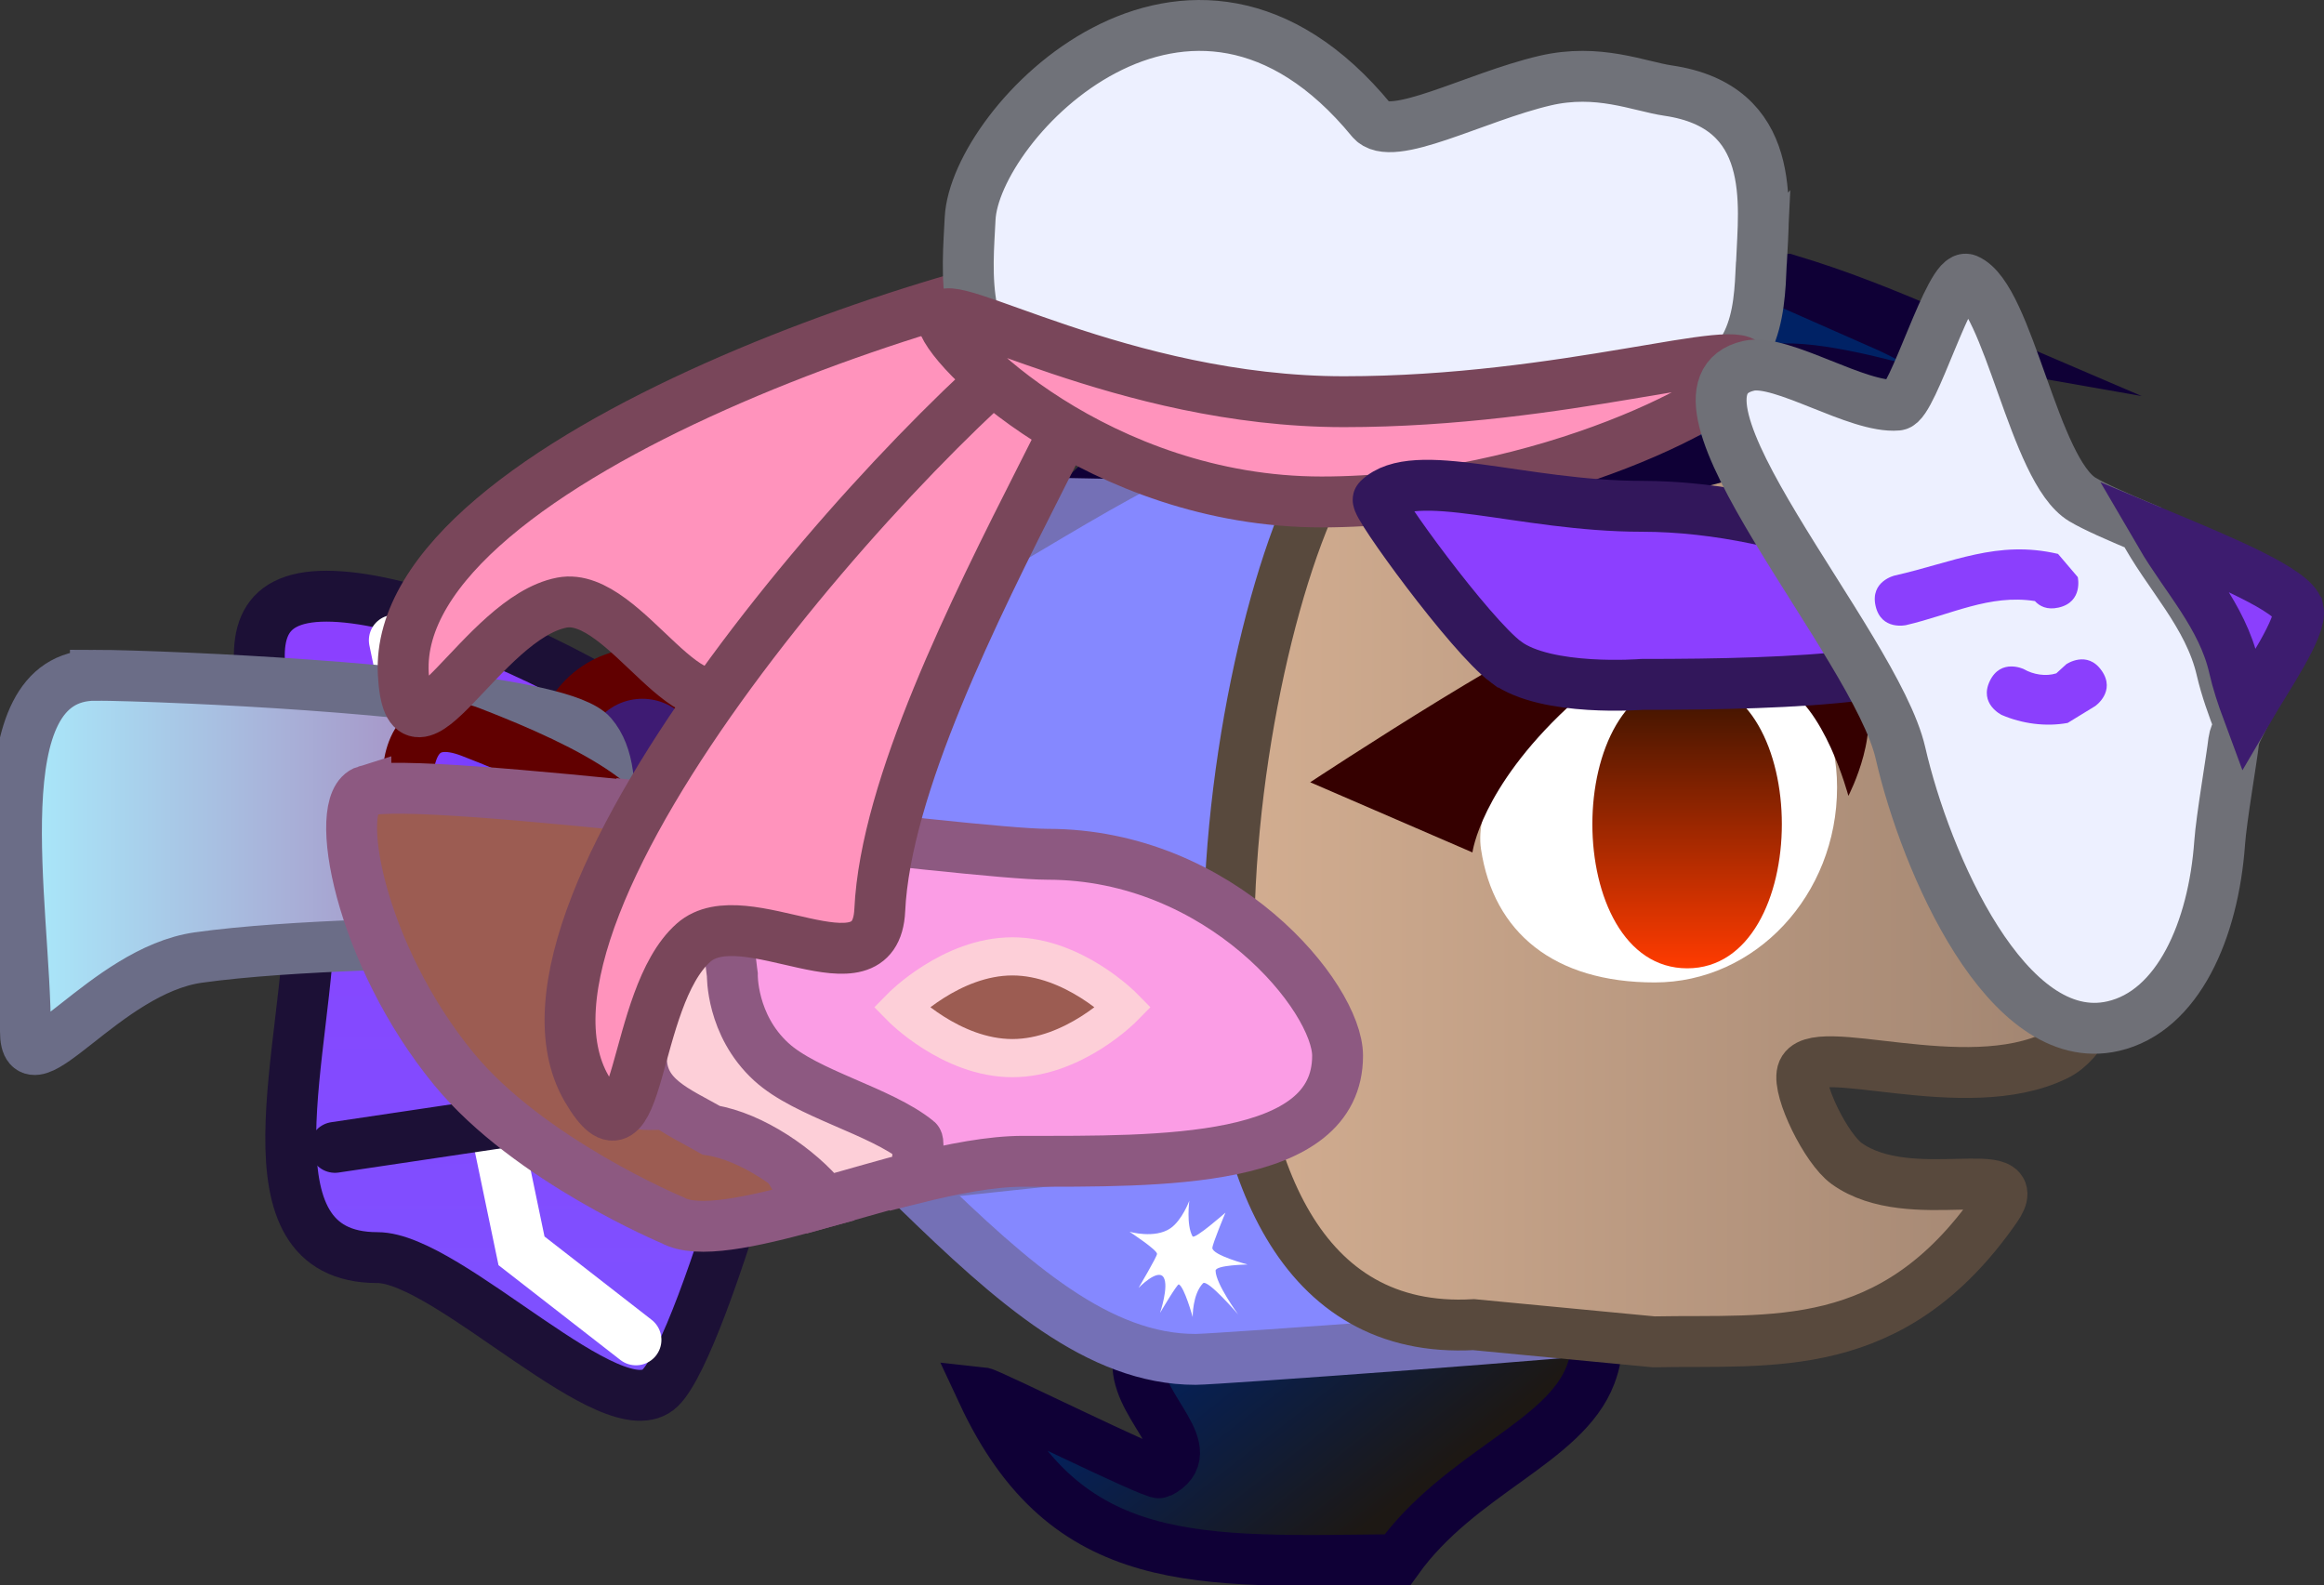<svg version="1.1" xmlns="http://www.w3.org/2000/svg" xmlns:xlink="http://www.w3.org/1999/xlink" width="91.354" height="62.306" viewBox="0,0,91.354,62.306"><rect x="0" y="0" width="91.354" height="62.306" fill="#333333" stroke="none"/><defs><linearGradient x1="215.503" y1="170.293" x2="215.503" y2="201.707" gradientUnits="userSpaceOnUse" id="color-1"><stop offset="0" stop-color="#8c3fff"/><stop offset="1" stop-color="#7d52ff"/></linearGradient><linearGradient x1="194.97" y1="181.575" x2="218.272" y2="181.575" gradientUnits="userSpaceOnUse" id="color-2"><stop offset="0" stop-color="#a9ebfc"/><stop offset="1" stop-color="#a66aad"/></linearGradient><linearGradient x1="210.326" y1="178.807" x2="219.399" y2="178.807" gradientUnits="userSpaceOnUse" id="color-3"><stop offset="0" stop-color="#8c3fff"/><stop offset="1" stop-color="#4440ff"/></linearGradient><linearGradient x1="210.757" y1="185.398" x2="219.562" y2="185.398" gradientUnits="userSpaceOnUse" id="color-4"><stop offset="0" stop-color="#8c3fff"/><stop offset="1" stop-color="#4440ff"/></linearGradient><linearGradient x1="252.505" y1="203.411" x2="245.416" y2="194.341" gradientUnits="userSpaceOnUse" id="color-5"><stop offset="0" stop-color="#1d1814"/><stop offset="1" stop-color="#002265"/></linearGradient><linearGradient x1="242.628" y1="180.087" x2="277.832" y2="180.087" gradientUnits="userSpaceOnUse" id="color-6"><stop offset="0" stop-color="#d3ae91"/><stop offset="1" stop-color="#9e826f"/></linearGradient><linearGradient x1="260.647" y1="173.587" x2="260.647" y2="184.921" gradientUnits="userSpaceOnUse" id="color-7"><stop offset="0" stop-color="#351200"/><stop offset="1" stop-color="#ff3b00"/></linearGradient><linearGradient x1="246.867" y1="162.065" x2="256.42" y2="166.492" gradientUnits="userSpaceOnUse" id="color-8"><stop offset="0" stop-color="#1d1814"/><stop offset="1" stop-color="#002265"/></linearGradient></defs><g transform="translate(-194.323,-146.858)"><g data-paper-data="{&quot;isPaintingLayer&quot;:true}" fill-rule="nonzero" stroke-linejoin="miter" stroke-miterlimit="10" stroke-dasharray="" stroke-dashoffset="0" style="mix-blend-mode: normal"><path d="" fill="#9966ff" stroke="#000000" stroke-width="2" stroke-linecap="butt"/><g stroke-width="2"><g><path d="M206.49,182.626c0,-5.339 -4.856,-12.333 0.667,-12.333c5.523,0 18.833,6.995 18.833,12.333c0,2.646 -3.933,17.043 -5.714,18.788c-1.813,1.777 -8.333,-5.122 -11.119,-5.122c-5.523,0 -2.667,-8.328 -2.667,-13.667z" fill="url(#color-1)" stroke="#1c1036" stroke-linecap="butt"/><path d="M219.323,199.526l-4.5,-3.5l-5,-24" fill="none" stroke="#ffffff" stroke-linecap="round"/><path d="M223.823,184.626l-17,-4" fill="none" stroke="#1c1036" stroke-linecap="round"/><path d="M223.157,189.626l-15.667,2.333" fill="none" stroke="#1c1036" stroke-linecap="round"/></g><path d="M222.823,176.576c0,1.795 -1.455,3.25 -3.25,3.25c-1.795,0 -3.25,-1.455 -3.25,-3.25c0,-1.795 1.455,-3.25 3.25,-3.25c1.795,0 3.25,1.455 3.25,3.25z" fill="#3e1b73" stroke="#610000" stroke-linecap="butt"/><path d="M223.073,181.826c0,1.657 -1.287,3 -2.875,3c-1.588,0 -2.875,-1.343 -2.875,-3c0,-1.657 1.287,-3 2.875,-3c1.588,0 2.875,1.343 2.875,3z" fill="#ffffff" stroke="#610000" stroke-linecap="butt"/><path d="M224.073,186.826c0,1.519 -1.287,2.75 -2.875,2.75c-1.588,0 -2.875,-1.231 -2.875,-2.75c0,-1.519 1.287,-2.75 2.875,-2.75c1.588,0 2.875,1.231 2.875,2.75z" fill="#3e1b73" stroke="#610000" stroke-linecap="butt"/><path d="M224.323,192.076c0,1.243 -1.007,2.25 -2.25,2.25c-1.243,0 -2.25,-1.007 -2.25,-2.25c0,-1.243 1.007,-2.25 2.25,-2.25c1.243,0 2.25,1.007 2.25,2.25z" fill="#ffffff" stroke="#610000" stroke-linecap="butt"/><path d="M198.073,173.401c0.583,0 1.967,0.036 3.745,0.116c5.459,0.245 14.636,0.906 15.771,2.225c1.386,1.61 0.234,5.276 0.234,7.659c0,4.971 0.806,0.5 -3.75,0.5c-2.251,0 -8.367,0.091 -11.955,0.596c-3.674,0.517 -6.795,5.419 -6.795,2.904c0,-4.971 -1.806,-14 2.75,-14z" fill="url(#color-2)" stroke="#6b6d87" stroke-linecap="butt"/><path d="M212.835,175.637c3.993,1.543 7.164,3.255 6.468,5.058c-0.697,1.803 -4.498,2.014 -8.491,0.472c0,0 -1.97,-7.072 2.023,-5.53z" fill="url(#color-3)" stroke="#610000" stroke-linecap="butt"/><path d="M211.608,185.076c3.261,-2.773 6.279,-4.743 7.531,-3.27c1.252,1.473 -0.376,4.914 -3.637,7.687c0,0 -7.155,-1.644 -3.894,-4.416z" fill="url(#color-4)" stroke="#610000" stroke-linecap="butt"/></g><path d="M250.211,192.652c2.553,3.267 8.105,4.371 6.634,8.248c-1.013,2.669 -5.141,3.852 -7.588,7.265c-7.81,0.071 -13.013,0.517 -16.314,-6.561c0.269,0.029 6.76,3.249 6.963,3.147c1.678,-0.847 -0.758,-2.456 -0.853,-4.174c-0.068,-1.227 2.072,-2.585 3.129,-3.412c2.502,-1.955 6.513,-6.45 8.028,-4.511z" data-paper-data="{&quot;index&quot;:null}" fill="url(#color-5)" stroke="#0f0036" stroke-width="2" stroke-linecap="butt"/><path d="M231.738,169.384c3.672,-2.012 9.599,-6.091 12.585,-6.091c2.655,0 9.796,-0.865 11.874,1.092c3.685,3.47 -1.541,9.522 -1.541,16.408c0,9.641 9.549,16.648 3.263,18.22c-0.736,0.184 -15.825,1.28 -16.597,1.28c-3.81,0 -7.155,-2.958 -10.983,-6.684c-3.571,-3.477 -7.779,-7.536 -7.35,-12.816c0.527,-6.503 3.365,-8.459 8.748,-11.409z" fill="#8588ff" stroke="#7470b6" stroke-width="2" stroke-linecap="butt"/><path d="M252.25,198.927c-13.736,0.77 -9.945,-26.268 -5.769,-33.576c0.475,-0.83 3.249,-2.636 3.622,-2.657c10.081,-0.565 26.734,2.528 27.726,18.425c0.052,0.83 -0.544,6.171 -2.67,7.22c-3.602,1.777 -9.623,-0.663 -9.989,0.676c-0.194,0.71 0.942,3.002 1.74,3.577c2.502,1.805 7.234,-0.208 5.867,1.755c-4.075,5.854 -8.787,5.163 -13.448,5.256z" fill="url(#color-6)" stroke="#58493d" stroke-width="2" stroke-linecap="butt"/><g stroke="none" stroke-width="0" stroke-linecap="butt"><path d="M252.541,180.242c-0.484,-3.227 4.862,-7.766 6.828,-7.766c3.958,0 7.167,1.099 7.167,5.333c0,4.234 -3.209,7.667 -7.167,7.667c-3.958,0 -6.337,-1.962 -6.828,-5.234z" fill="#ffffff"/><path d="M260.647,184.921c-4.973,0 -4.973,-11.333 0,-11.333c4.958,0 4.958,11.333 0,11.333z" data-paper-data="{&quot;index&quot;:null}" fill="url(#color-7)"/><path d="M269.869,158.81z" fill="#8effff"/><path d="M245.826,177.607c0,0 9.793,-6.464 11.321,-6.464c3.431,0 8.585,-0.187 10.279,2.622c0.988,1.637 -0.445,4.378 -0.445,4.378c0,0 -0.953,-3.624 -2.705,-4.353c-1.829,-0.761 -6.441,-0.886 -8.332,0.877c-3.421,3.191 -3.741,5.698 -3.741,5.698z" fill="#350000"/></g><path d="M238.694,164.694c1.365,-1.303 7.905,-4.748 11.203,-6.414c4.029,-0.013 9.654,-0.028 14.687,-0.437c2.03,0.606 3.865,1.355 5.632,2.113c-0.656,-0.115 -1.291,-0.234 -1.885,-0.349c3.113,1.373 5.503,3.79 6.142,4.222c0.461,0.311 -7.806,-2.933 -10.626,-2.418c-2.262,0.413 1.022,1.199 1.149,2.038c0.091,0.599 -2.792,1.262 -4.218,1.665z" data-paper-data="{&quot;index&quot;:null}" fill="url(#color-8)" stroke="#0f0036" stroke-width="2" stroke-linecap="butt"/><path d="M241.979,195.911c0,0.287 1.386,0.653 1.386,0.653c0,0 -1.265,0.018 -1.259,0.244c0.012,0.526 0.888,1.718 0.888,1.718c0,0 -1.209,-1.406 -1.383,-1.224c-0.419,0.438 -0.404,1.328 -0.404,1.328c0,0 -0.326,-1.182 -0.546,-1.286c-0.06,-0.028 -0.739,1.123 -0.739,1.123c0,0 0.358,-1.048 0.141,-1.398c-0.228,-0.37 -0.985,0.416 -0.985,0.416c0,0 0.727,-1.231 0.727,-1.339c0,-0.163 -1.081,-0.869 -1.081,-0.869c0,0 0.994,0.283 1.607,-0.137c0.457,-0.313 0.743,-1.082 0.743,-1.082c0,0 -0.127,0.939 0.126,1.398c0.077,0.14 1.294,-0.931 1.294,-0.931c0,0 -0.514,1.23 -0.514,1.388z" fill="#ffffff" stroke="none" stroke-width="0" stroke-linecap="butt"/><path d="M241.573,191.851l-11.75,1.25" fill="none" stroke="#7470b6" stroke-width="2" stroke-linecap="round"/><path d="M230.323,188.826c0,-0.552 0.448,-1 1,-1c0.552,0 1,0.448 1,1c0,0.552 -0.448,1 -1,1c-0.552,0 -1,-0.448 -1,-1z" fill="#ff4de4" stroke="none" stroke-width="0.5" stroke-linecap="butt"/><path d="M235.323,188.826c0,-0.552 0.448,-1 1,-1c0.552,0 1,0.448 1,1c0,0.552 -0.448,1 -1,1c-0.552,0 -1,-0.448 -1,-1z" fill="#ff4de4" stroke="none" stroke-width="0.5" stroke-linecap="butt"/><path d="M239.823,188.826c0,-0.552 0.448,-1 1,-1c0.552,0 1,0.448 1,1c0,0.552 -0.448,1 -1,1c-0.552,0 -1,-0.448 -1,-1z" fill="#ff4de4" stroke="none" stroke-width="0.5" stroke-linecap="butt"/><g stroke-linecap="butt"><path d="M235.497,180.438c6.824,0 11.405,5.629 11.405,7.92c0,4.276 -6.968,4.148 -12.356,4.148c-1.257,0 -2.769,0.292 -4.341,0.685c-0.211,-2.947 -2.256,-2.378 -4.9,-3.34c-3.887,-1.415 -2.837,-5.876 -2.512,-10c0.03,-0.173 0.067,-0.396 0.111,-0.656c5.662,0.613 11.106,1.243 12.593,1.243z" data-paper-data="{&quot;index&quot;:null}" fill="#fb9de5" stroke="#8d5981" stroke-width="2"/><path d="M208.705,177.945c1.028,-0.319 6.36,0.16 12.083,0.76c-0.312,0.753 -0.604,1.514 -0.877,2.297c-0.283,0.813 -0.017,1.674 -0.443,2.412c-0.197,1.707 -0.432,3.27 -0.432,5.022c0,0.283 -0.124,1.545 0.113,1.709c0.561,0.387 2.91,-0.266 3.895,0.307c1.307,0.068 2.402,2.691 3.209,3.793c-2.424,0.664 -4.523,1.119 -5.495,0.577c0,0 -5.632,-2.35 -8.582,-5.93c-3.723,-4.52 -4.834,-10.526 -3.471,-10.949z" data-paper-data="{&quot;index&quot;:null}" fill="#9c5c52" stroke="#8d5981" stroke-width="2"/><path d="M223.008,178.942c-0.423,2.502 0.102,6.224 0.102,6.224c0,0 -0.049,1.983 1.528,3.428c1.38,1.265 4.292,1.921 5.748,3.105c0.056,0.045 -0.002,0.877 -0.038,1.409c-1.207,0.314 -2.438,0.676 -3.608,1.003l-0.02,-0.077c-0.975,-1.214 -2.848,-2.493 -4.442,-2.748c-1.364,-0.779 -2.742,-1.279 -2.742,-2.849c0,-1.699 0.253,-3.215 0.408,-4.869c0.381,-0.677 -1.189,-4.108 -0.765,-5.052c0.608,0.064 3.219,0.36 3.829,0.426z" data-paper-data="{&quot;index&quot;:null}" fill="#fdcfd8" stroke="#8d5981" stroke-width="2"/><path d="M238.494,186.451c0,0 -1.959,2 -4.375,2c-2.416,0 -4.375,-2 -4.375,-2c0,0 1.959,-2 4.375,-2c2.416,0 4.375,2 4.375,2z" fill="#9c5c52" stroke="#fdcfd8" stroke-width="1.5"/></g><g stroke-width="2" stroke-linecap="butt"><path d="M240.491,156.831c7.514,-0.476 -12.385,8.239 -17.113,16.475c-1.715,2.987 -4.436,-3.249 -6.968,-2.76c-3.148,0.608 -6,7.171 -6.234,2.8c-0.457,-8.56 23.06,-16.056 30.315,-16.515z" fill="#ff93bc" stroke="#79465a"/><path d="M236.496,159.172c6.352,-4.397 -7.139,13.76 -7.59,23.46c-0.164,3.518 -5.327,-0.488 -7.321,1.281c-2.478,2.199 -2.038,9.444 -4.195,5.75c-4.224,-7.236 12.973,-26.245 19.107,-30.491z" fill="#ff93bc" stroke="#79465a"/><path d="M263.562,157.191c-0.098,2.084 -0.153,4.365 -3.579,5.426c-2.757,0.854 -8.902,2.641 -12.732,2.427c-4.066,-0.227 -9.566,-1.498 -12.284,-2.771c-3.024,-1.416 -2.603,-4.835 -2.51,-6.815c0.177,-3.761 8.613,-12.596 15.775,-3.879c0.77,0.937 4.059,-0.905 6.82,-1.551c2.1,-0.491 3.687,0.221 4.848,0.392c4.293,0.631 3.77,4.459 3.661,6.772z" fill="#edf0ff" stroke="#707279"/><path d="M262.944,161.275c0,1.088 -7.948,5.314 -16.669,5.314c-8.722,0 -14.915,-6.137 -14.915,-7.225c0,-1.088 7.07,3.284 15.792,3.284c8.722,0 15.792,-2.462 15.792,-1.373z" fill="#ff93bc" stroke="#79465a"/></g><g stroke-linecap="butt"><path d="M253.527,172.885c-1.409,-1.042 -5.193,-6.235 -5.026,-6.398c1.422,-1.391 5.619,0.273 10.369,0.273c5.937,0 12.583,2.9 12.583,4.833c0,1.933 -6.646,2.167 -12.583,2.167c0,0 -3.751,0.302 -5.342,-0.875z" fill="#8c3fff" stroke="#32175b" stroke-width="2"/><g><path d="M282.128,175.989c-0.08,0.709 -0.485,3.043 -0.553,4.001c-0.244,3.421 -1.633,6.619 -4.188,7.204c-4.172,0.956 -7.372,-6.431 -8.359,-10.738c-0.987,-4.307 -10.138,-14.263 -5.966,-15.219c1.301,-0.298 4.288,1.684 5.848,1.545c0.604,-0.054 2.071,-5.222 2.734,-4.941c1.644,0.698 2.623,7.515 4.542,8.655c0.488,0.29 1.359,0.67 2.363,1.092c0.957,1.833 2.601,3.412 3.103,5.602c0.173,0.743 0.436,1.46 0.71,2.177c-0.131,0.259 -0.217,0.473 -0.234,0.621z" fill="#edf0ff" stroke="#6f7077" stroke-width="2"/><path d="M284.665,170.822c0.155,0.676 -1.2,2.624 -1.992,3.982c-0.211,-0.569 -0.402,-1.14 -0.534,-1.725c-0.46,-2.009 -1.915,-3.534 -2.884,-5.195c2.418,1.01 5.237,2.184 5.409,2.937z" fill="#8b3ffd" stroke="#3d1c6f" stroke-width="2"/><path d="M275.246,170.74c-0.46,0.105 -0.752,-0.056 -0.933,-0.255c-1.782,-0.28 -3.307,0.537 -5.064,0.945c0,0 -0.975,0.223 -1.198,-0.751c-0.223,-0.975 0.751,-1.198 0.751,-1.198c2.278,-0.513 4.028,-1.409 6.42,-0.85l0.776,0.911c0,0 0.223,0.975 -0.751,1.198z" fill="#8b3ffd" stroke="none" stroke-width="0.5"/><path d="M276.938,173.22c0.569,0.822 -0.253,1.391 -0.253,1.391l-1.084,0.664c-0.856,0.158 -1.795,0.032 -2.594,-0.314c0,0 -0.901,-0.435 -0.466,-1.335c0.435,-0.901 1.335,-0.466 1.335,-0.466c0.372,0.216 0.869,0.297 1.278,0.166l0.392,-0.358c0,0 0.822,-0.569 1.391,0.253z" fill="#8b3ffd" stroke="none" stroke-width="0.5"/></g></g></g></g></svg>